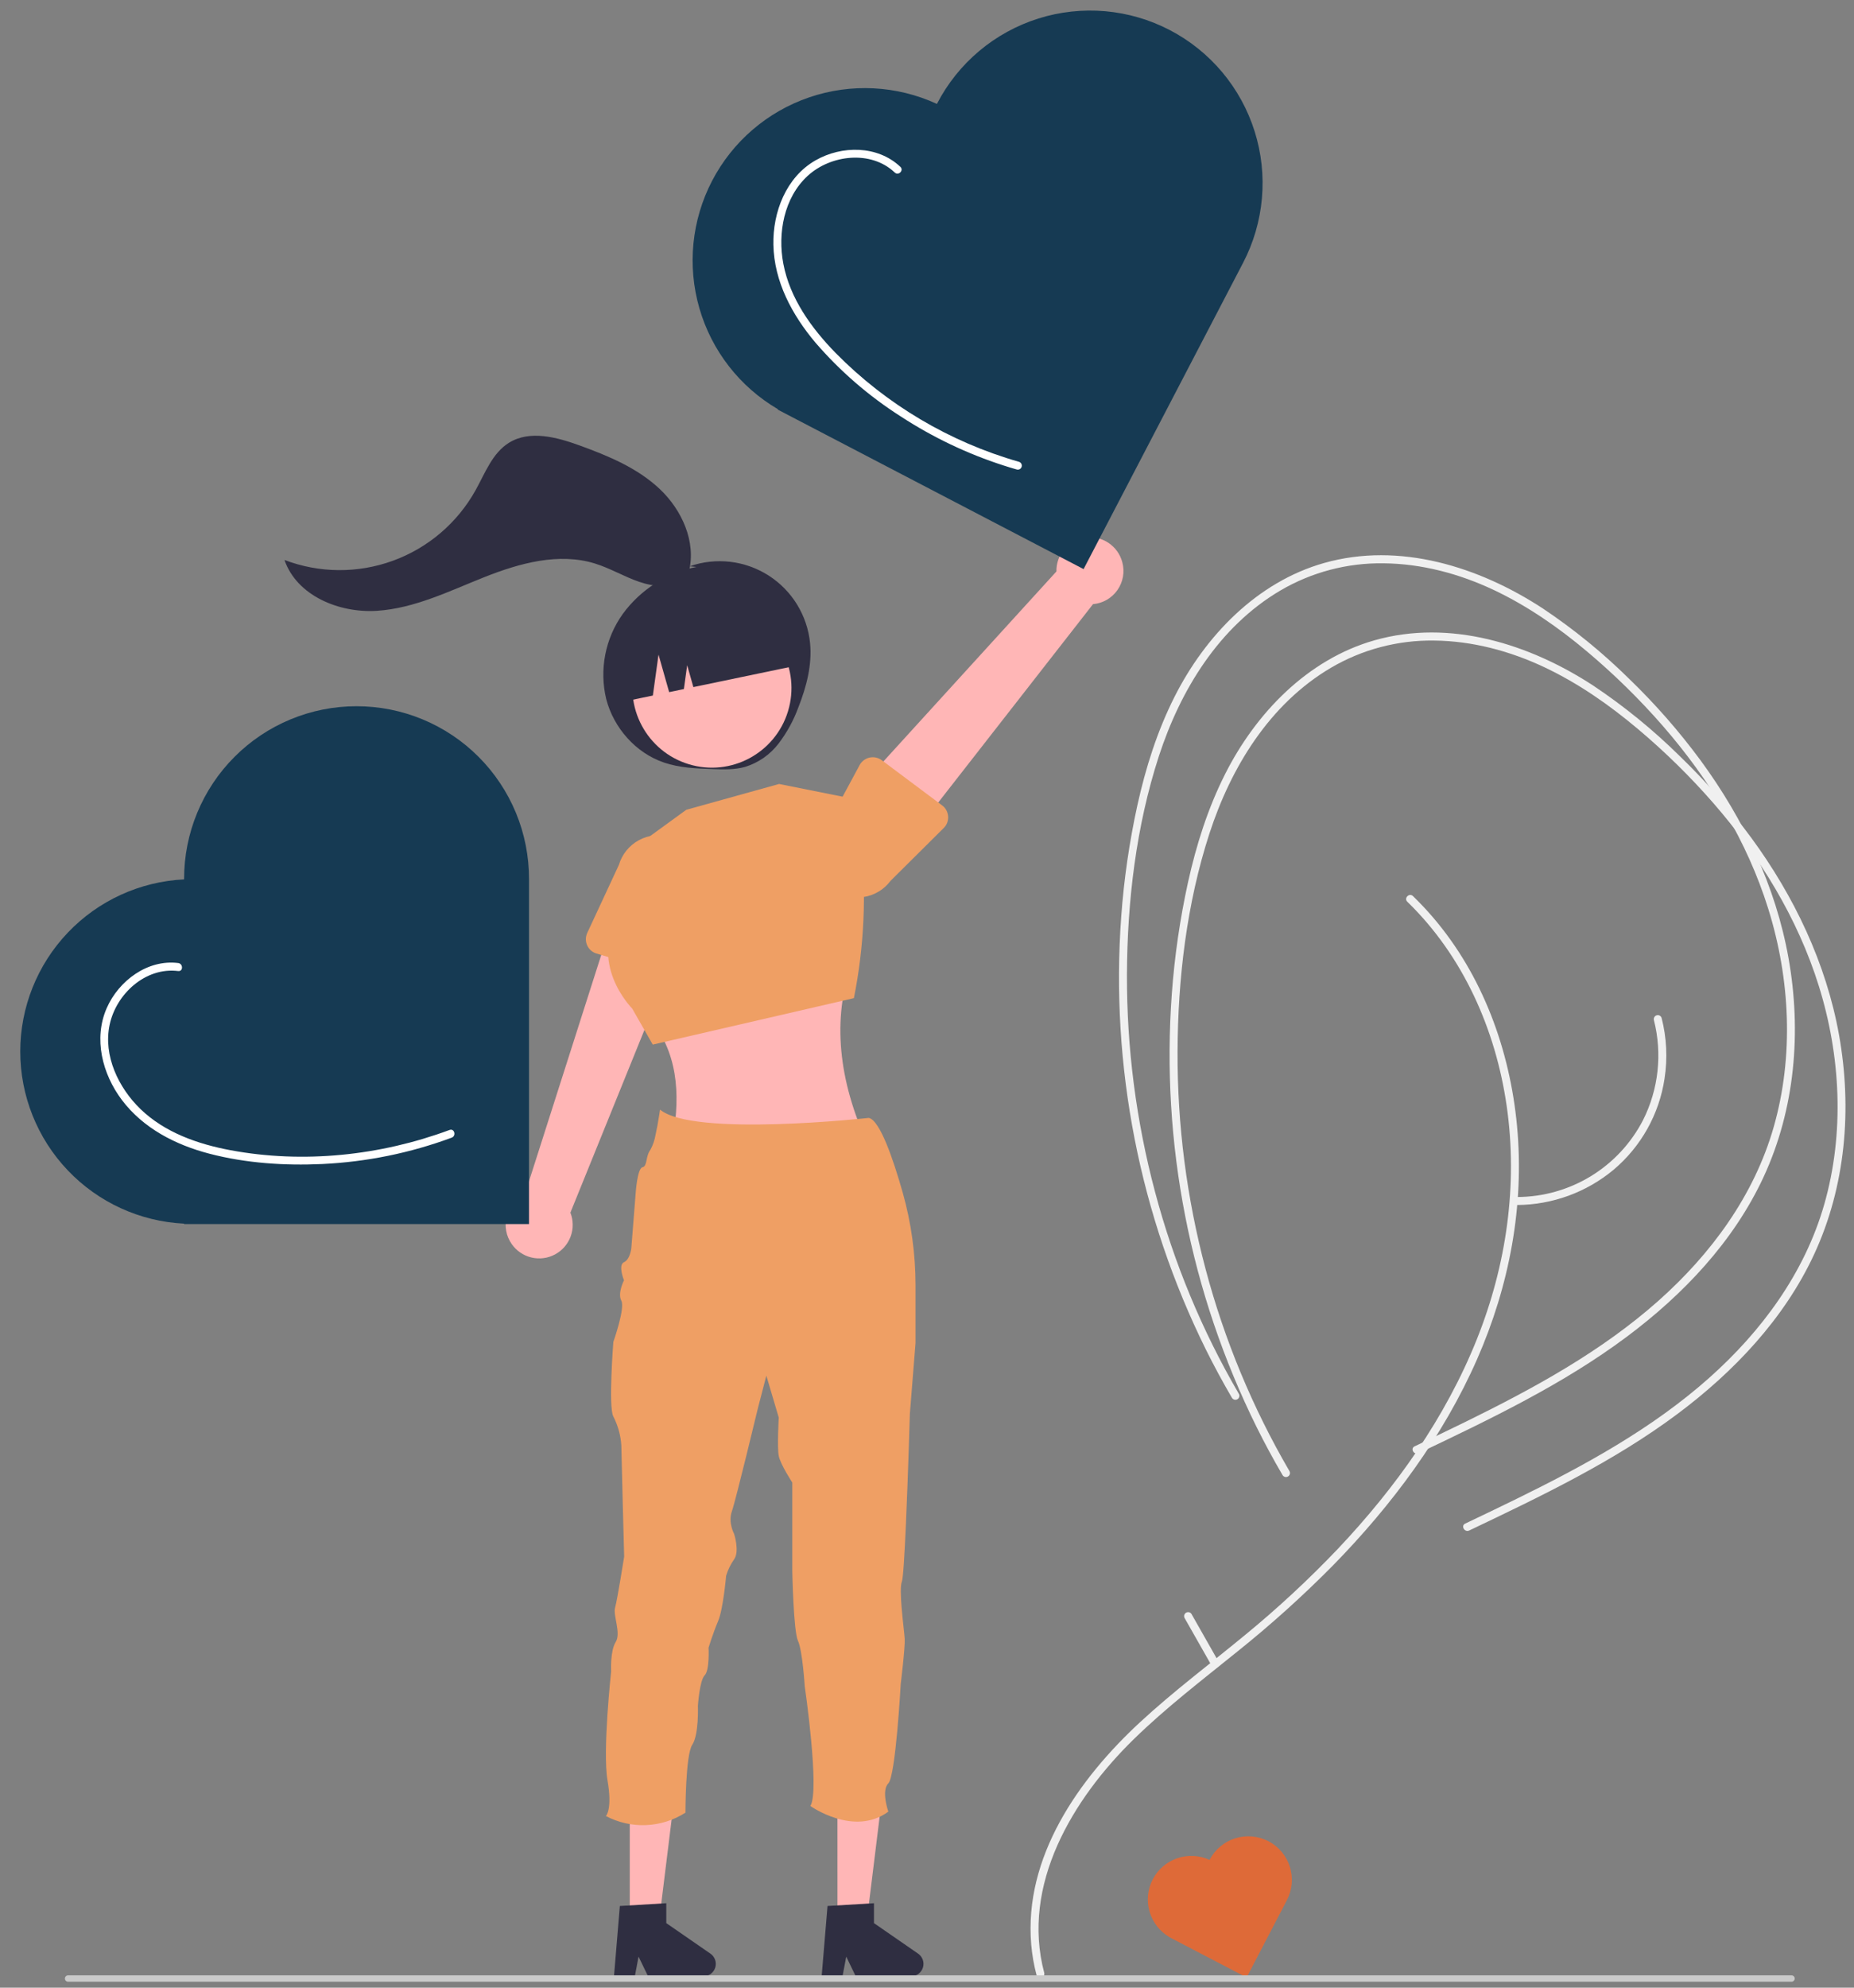 <svg width="84" height="90" viewBox="0 0 84 90" fill="none" xmlns="http://www.w3.org/2000/svg">
<rect x="0" y="0" width="84" height="90" fill="#808080" stroke="none"/>
<g clip-path="url(#clip0_542_772)">
<path d="M36.702 29.117C36.64 28.498 36.438 27.901 36.112 27.37C35.786 26.84 35.344 26.391 34.819 26.056C34.294 25.722 33.7 25.51 33.082 25.438C32.464 25.366 31.837 25.435 31.249 25.64L31.548 25.671C30.209 25.939 29.02 26.698 28.215 27.8C27.821 28.351 27.551 28.98 27.422 29.645C27.293 30.309 27.308 30.994 27.466 31.652C27.805 32.959 28.803 34.092 30.081 34.527C30.792 34.769 31.554 34.799 32.305 34.824C32.792 34.841 33.288 34.856 33.757 34.725C34.361 34.538 34.892 34.168 35.276 33.666C35.657 33.166 35.96 32.611 36.175 32.02C36.539 31.096 36.8 30.105 36.702 29.117Z" fill="#2F2E41"/>
<path d="M47.312 89.33C46.251 85.339 48.607 81.45 51.36 78.757C52.828 77.322 54.462 76.075 56.055 74.786C57.584 73.563 59.04 72.252 60.416 70.859C63.073 68.14 65.39 65.032 66.925 61.539C68.384 58.218 69.074 54.599 68.732 50.975C68.408 47.538 67.176 44.157 64.909 41.519C64.627 41.191 64.33 40.876 64.018 40.574C63.851 40.412 63.595 40.668 63.762 40.83C66.293 43.288 67.766 46.618 68.265 50.083C68.779 53.656 68.249 57.298 66.913 60.639C65.49 64.197 63.227 67.373 60.602 70.144C59.28 71.53 57.874 72.834 56.391 74.047C54.808 75.352 53.163 76.584 51.656 77.977C48.877 80.546 46.38 84.079 46.723 88.056C46.763 88.519 46.843 88.977 46.963 89.426C46.977 89.471 47.008 89.509 47.049 89.531C47.09 89.553 47.138 89.559 47.184 89.547C47.229 89.534 47.267 89.505 47.291 89.464C47.315 89.424 47.322 89.376 47.312 89.33Z" fill="#F0F0F0"/>
<path d="M58.423 66.612C56.751 63.745 55.473 60.667 54.621 57.459C53.768 54.252 53.341 50.947 53.352 47.629C53.364 44.31 53.767 40.909 54.795 37.744C55.772 34.741 57.521 31.877 60.298 30.238C61.714 29.407 63.331 28.98 64.973 29.004C66.707 29.02 68.417 29.477 69.98 30.216C71.51 30.939 72.909 31.915 74.202 33.002C75.435 34.038 76.585 35.167 77.642 36.38C79.737 38.789 81.448 41.579 82.404 44.637C83.401 47.825 83.575 51.311 82.651 54.537C81.763 57.636 79.817 60.276 77.429 62.398C74.848 64.69 71.79 66.356 68.707 67.869C67.936 68.247 67.16 68.617 66.384 68.987C66.174 69.087 66.357 69.399 66.567 69.299C69.817 67.75 73.1 66.187 75.999 64.024C78.556 62.115 80.835 59.719 82.191 56.8C83.625 53.714 83.919 50.204 83.324 46.874C82.743 43.62 81.286 40.574 79.336 37.921C78.367 36.608 77.29 35.379 76.116 34.246C74.912 33.057 73.597 31.985 72.19 31.046C69.304 29.16 65.696 28.021 62.276 28.992C59.236 29.856 56.897 32.292 55.505 35.052C54.725 36.597 54.2 38.259 53.827 39.945C53.462 41.606 53.217 43.292 53.093 44.989C52.596 51.758 53.923 58.538 56.936 64.621C57.303 65.358 57.694 66.083 58.111 66.794C58.136 66.834 58.175 66.862 58.221 66.874C58.267 66.885 58.315 66.878 58.355 66.854C58.396 66.83 58.426 66.792 58.438 66.746C58.451 66.701 58.446 66.653 58.423 66.612Z" fill="#F0F0F0"/>
<path d="M56.131 63.114C54.459 60.247 53.181 57.169 52.33 53.961C51.476 50.754 51.049 47.449 51.059 44.13C51.072 40.812 51.475 37.411 52.503 34.246C53.48 31.243 55.229 28.379 58.006 26.74C59.422 25.909 61.039 25.482 62.681 25.506C64.415 25.522 66.125 25.979 67.688 26.718C69.218 27.442 70.618 28.417 71.91 29.504C73.143 30.54 74.293 31.669 75.35 32.882C77.445 35.291 79.156 38.081 80.112 41.139C81.109 44.327 81.283 47.813 80.359 51.039C79.471 54.137 77.525 56.778 75.137 58.9C72.556 61.192 69.498 62.858 66.415 64.371C65.644 64.749 64.868 65.119 64.092 65.489C63.882 65.589 64.065 65.901 64.275 65.801C67.525 64.252 70.808 62.689 73.707 60.526C76.264 58.617 78.543 56.221 79.899 53.302C81.333 50.216 81.627 46.706 81.032 43.376C80.451 40.122 78.994 37.076 77.044 34.423C76.075 33.11 74.998 31.881 73.824 30.748C72.62 29.559 71.305 28.487 69.898 27.548C67.012 25.662 63.404 24.523 59.984 25.494C56.944 26.358 54.605 28.794 53.213 31.554C52.433 33.099 51.908 34.761 51.535 36.447C51.17 38.108 50.925 39.794 50.801 41.49C50.304 48.26 51.631 55.04 54.644 61.123C55.011 61.86 55.402 62.585 55.819 63.296C55.844 63.336 55.883 63.364 55.929 63.375C55.975 63.387 56.023 63.38 56.063 63.356C56.104 63.332 56.134 63.294 56.146 63.248C56.159 63.203 56.154 63.155 56.131 63.114Z" fill="#F0F0F0"/>
<path d="M23.186 56.331C23.059 56.151 22.972 55.945 22.933 55.728C22.893 55.511 22.902 55.288 22.958 55.075C23.014 54.861 23.116 54.663 23.257 54.493C23.398 54.323 23.575 54.187 23.774 54.092L27.958 40.995L30.871 42.508L25.843 54.907C25.979 55.253 25.983 55.636 25.855 55.985C25.727 56.334 25.475 56.623 25.147 56.799C24.82 56.975 24.439 57.024 24.078 56.938C23.716 56.852 23.399 56.636 23.186 56.331Z" fill="#FFB6B6"/>
<path d="M26.604 42.806C26.564 42.717 26.543 42.621 26.544 42.524C26.544 42.426 26.566 42.33 26.607 42.242L28.04 39.162C28.181 38.685 28.506 38.283 28.943 38.045C29.38 37.807 29.893 37.752 30.371 37.892C30.849 38.032 31.251 38.355 31.49 38.792C31.73 39.228 31.786 39.741 31.648 40.219L31.169 43.594C31.155 43.69 31.121 43.782 31.068 43.864C31.016 43.946 30.946 44.016 30.864 44.068C30.783 44.121 30.69 44.155 30.594 44.169C30.498 44.182 30.4 44.175 30.306 44.148L27.029 43.176C26.935 43.149 26.849 43.101 26.776 43.038C26.703 42.974 26.644 42.895 26.604 42.806Z" fill="#EF9F64"/>
<path d="M38.689 43.326C37.693 45.932 37.947 48.667 39.174 51.5H30.488C30.837 49.484 30.695 47.611 29.402 46.072L38.689 43.326Z" fill="#FFB6B6"/>
<path d="M28.523 38.535L31.094 36.666L35.3 35.497L38.805 36.198L39.011 38.135C39.262 40.491 39.153 42.872 38.688 45.195L29.575 47.298L28.64 45.662C28.64 45.662 26.537 43.559 28.173 41.222L28.523 38.535Z" fill="#EF9F64"/>
<path d="M50.849 25.459C50.907 25.672 50.917 25.895 50.879 26.113C50.84 26.33 50.755 26.536 50.628 26.717C50.502 26.898 50.337 27.049 50.146 27.159C49.955 27.269 49.742 27.336 49.522 27.355L41.06 38.193L38.852 35.764L47.864 25.875C47.856 25.503 47.985 25.142 48.226 24.859C48.467 24.576 48.804 24.392 49.172 24.341C49.54 24.289 49.914 24.375 50.223 24.581C50.532 24.787 50.755 25.099 50.849 25.459Z" fill="#FFB6B6"/>
<path d="M42.957 36.963C42.964 37.06 42.95 37.157 42.916 37.248C42.881 37.339 42.828 37.422 42.759 37.49L40.348 39.884C40.05 40.282 39.606 40.547 39.114 40.618C38.621 40.691 38.12 40.564 37.721 40.267C37.321 39.971 37.056 39.528 36.982 39.035C36.909 38.543 37.034 38.042 37.33 37.642L38.948 34.642C38.994 34.556 39.058 34.482 39.136 34.423C39.214 34.365 39.303 34.324 39.398 34.303C39.493 34.282 39.591 34.281 39.686 34.302C39.781 34.322 39.871 34.363 39.949 34.421L42.687 36.468C42.765 36.526 42.83 36.6 42.876 36.686C42.923 36.771 42.95 36.866 42.957 36.963Z" fill="#EF9F64"/>
<path d="M28.534 86.958H29.865L30.499 81.824H28.534L28.534 86.958Z" fill="#FFB6B6"/>
<path d="M28.084 86.301L30.188 86.176V87.077L32.188 88.459C32.287 88.527 32.361 88.625 32.4 88.739C32.44 88.852 32.441 88.975 32.406 89.09C32.37 89.204 32.298 89.305 32.202 89.376C32.105 89.447 31.988 89.485 31.868 89.485H29.363L28.931 88.594L28.763 89.485H27.818L28.084 86.301Z" fill="#2F2E41"/>
<path d="M37.944 86.958H39.275L39.908 81.824H37.943L37.944 86.958Z" fill="#FFB6B6"/>
<path d="M37.493 86.301L39.597 86.176V87.077L41.597 88.459C41.696 88.527 41.77 88.625 41.81 88.739C41.849 88.852 41.851 88.975 41.815 89.09C41.779 89.204 41.708 89.305 41.611 89.376C41.514 89.447 41.397 89.485 41.277 89.485H38.772L38.341 88.594L38.172 89.485H37.227L37.493 86.301Z" fill="#2F2E41"/>
<path d="M41.48 58.194V60.812L41.224 64.01C41.224 64.01 41.143 66.803 41.045 69.005C40.986 70.344 40.92 71.465 40.862 71.61C40.791 71.787 40.808 72.271 40.849 72.779C40.897 73.366 40.977 73.986 40.99 74.194C41.015 74.581 40.81 76.245 40.81 76.245C40.81 76.245 40.581 80.416 40.248 80.749C39.915 81.082 40.248 82.029 40.248 82.029C38.687 83.18 36.716 81.773 36.716 81.773C37.151 81.08 36.46 76.345 36.46 76.345C36.46 76.345 36.359 74.728 36.154 74.294C35.949 73.86 35.897 71.147 35.897 71.147V67.128C35.897 67.128 35.359 66.306 35.283 65.922C35.207 65.538 35.283 64.183 35.283 64.183L34.721 62.289L34.336 63.772C34.336 63.772 33.339 67.919 33.16 68.43C32.98 68.942 33.261 69.454 33.261 69.454C33.261 69.454 33.518 70.243 33.261 70.605C33.101 70.832 32.979 71.083 32.899 71.348C32.899 71.348 32.767 72.859 32.537 73.399C32.307 73.939 32.103 74.605 32.103 74.605C32.103 74.605 32.157 75.626 31.927 75.856C31.696 76.087 31.62 77.239 31.62 77.239C31.62 77.239 31.671 78.543 31.363 79.004C31.056 79.464 31.056 82.075 31.056 82.075C30.522 82.417 29.907 82.612 29.274 82.639C28.641 82.666 28.012 82.524 27.451 82.228C27.451 82.228 27.755 81.943 27.525 80.616C27.294 79.29 27.69 75.677 27.69 75.677C27.69 75.677 27.639 74.76 27.895 74.35C28.151 73.939 27.766 73.147 27.869 72.788C27.971 72.43 28.279 70.484 28.279 70.484C28.279 70.484 28.151 65.699 28.151 65.443C28.121 64.988 27.997 64.544 27.789 64.138C27.559 63.729 27.789 60.76 27.789 60.76C27.789 60.76 28.332 59.226 28.151 58.893C27.97 58.56 28.271 57.971 28.271 57.971C28.271 57.971 27.99 57.28 28.271 57.152C28.552 57.024 28.604 56.513 28.604 56.513L28.8 54.03C28.8 54.03 28.873 52.903 29.108 52.853C29.341 52.802 29.239 52.368 29.469 52.06C29.582 51.852 29.659 51.627 29.699 51.394C29.731 51.252 29.761 51.103 29.787 50.961C29.859 50.575 29.904 50.242 29.904 50.242C31.414 51.497 39.355 50.617 39.364 50.617C39.868 50.727 40.468 52.477 40.901 54.004C41.285 55.367 41.48 56.777 41.48 58.194Z" fill="#EF9F64"/>
<path d="M35.703 32.203C36.282 30.299 35.208 28.286 33.304 27.707C31.399 27.128 29.387 28.203 28.808 30.107C28.229 32.011 29.303 34.024 31.207 34.603C33.112 35.182 35.124 34.107 35.703 32.203Z" fill="#FFB6B6"/>
<path d="M28.183 31.783L29.579 31.493L29.836 29.641L30.318 31.339L30.985 31.2L31.134 30.12L31.415 31.111L36.371 30.079C36.269 29.589 36.071 29.124 35.789 28.709C35.507 28.295 35.147 27.941 34.728 27.666C34.309 27.392 33.84 27.202 33.348 27.109C32.855 27.015 32.35 27.02 31.859 27.122L31.141 27.271C30.151 27.477 29.282 28.069 28.728 28.915C28.173 29.761 27.977 30.793 28.183 31.783Z" fill="#2F2E41"/>
<path d="M42.458 4.688L42.449 4.705C40.629 3.867 38.556 3.761 36.66 4.409C34.764 5.057 33.19 6.409 32.264 8.186C31.338 9.963 31.131 12.028 31.686 13.953C32.241 15.879 33.515 17.517 35.245 18.528L35.236 18.546L49.094 25.768L56.316 11.91C56.792 11 57.083 10.005 57.174 8.983C57.265 7.96 57.153 6.929 56.845 5.95C56.537 4.97 56.039 4.061 55.38 3.274C54.721 2.487 53.913 1.838 53.002 1.363C52.092 0.889 51.096 0.598 50.074 0.508C49.051 0.419 48.02 0.531 47.041 0.84C46.062 1.149 45.153 1.648 44.367 2.308C43.58 2.968 42.932 3.777 42.458 4.688Z" fill="#163A53"/>
<path d="M54.805 84.21L54.802 84.214C54.342 84.002 53.819 83.975 53.339 84.139C52.86 84.303 52.462 84.645 52.228 85.094C51.994 85.543 51.942 86.065 52.082 86.551C52.222 87.038 52.544 87.452 52.981 87.708L52.979 87.712L56.482 89.538L58.307 86.035C58.428 85.805 58.501 85.554 58.524 85.295C58.547 85.037 58.519 84.776 58.441 84.528C58.363 84.281 58.237 84.051 58.071 83.852C57.904 83.653 57.7 83.489 57.47 83.369C57.24 83.249 56.988 83.176 56.73 83.153C56.471 83.13 56.211 83.159 55.963 83.237C55.715 83.315 55.486 83.441 55.287 83.608C55.088 83.775 54.924 83.979 54.805 84.21Z" fill="#DE6A38"/>
<path d="M8.341 39.798V39.818C6.34 39.915 4.453 40.779 3.071 42.23C1.689 43.681 0.918 45.608 0.918 47.611C0.918 49.615 1.689 51.542 3.071 52.993C4.453 54.444 6.34 55.308 8.341 55.405V55.425L23.968 55.425L23.968 39.798C23.969 38.771 23.768 37.754 23.376 36.805C22.983 35.856 22.408 34.994 21.682 34.268C20.957 33.541 20.095 32.965 19.146 32.572C18.198 32.179 17.181 31.977 16.155 31.977C15.128 31.977 14.111 32.179 13.163 32.572C12.214 32.965 11.352 33.541 10.627 34.268C9.901 34.994 9.326 35.856 8.934 36.805C8.541 37.754 8.34 38.771 8.341 39.798Z" fill="#163A53"/>
<path d="M81.17 89.73H3.085C3.047 89.73 3.01 89.715 2.983 89.688C2.957 89.661 2.941 89.624 2.941 89.586C2.941 89.548 2.957 89.511 2.983 89.484C3.01 89.457 3.047 89.442 3.085 89.442H81.17C81.208 89.442 81.245 89.457 81.272 89.484C81.299 89.511 81.314 89.548 81.314 89.586C81.314 89.624 81.299 89.661 81.272 89.688C81.245 89.715 81.208 89.73 81.17 89.73Z" fill="#CACACA"/>
<path d="M68.738 54.561C70.334 54.551 71.878 53.988 73.105 52.967C74.354 51.916 75.177 50.445 75.417 48.831C75.558 47.918 75.513 46.986 75.283 46.091C75.269 46.047 75.238 46.009 75.197 45.986C75.156 45.964 75.108 45.958 75.062 45.971C75.017 45.983 74.978 46.013 74.955 46.053C74.931 46.094 74.923 46.142 74.934 46.188C75.321 47.707 75.147 49.314 74.443 50.715C73.902 51.763 73.084 52.642 72.078 53.256C71.072 53.87 69.917 54.197 68.738 54.199C68.691 54.201 68.647 54.221 68.614 54.254C68.582 54.288 68.564 54.333 68.564 54.38C68.564 54.427 68.582 54.472 68.614 54.506C68.647 54.54 68.691 54.559 68.738 54.561Z" fill="#F0F0F0"/>
<path d="M40.794 7.555C39.764 6.578 38.138 6.58 36.949 7.261C35.615 8.024 35.01 9.602 35.04 11.084C35.075 12.751 35.89 14.261 36.943 15.511C38.064 16.81 39.37 17.939 40.818 18.861C42.262 19.801 43.824 20.546 45.464 21.075C45.666 21.14 45.869 21.202 46.073 21.26C46.118 21.271 46.167 21.264 46.207 21.24C46.247 21.216 46.277 21.177 46.289 21.132C46.302 21.087 46.296 21.039 46.274 20.997C46.251 20.956 46.214 20.925 46.169 20.911C43.02 20.011 40.157 18.313 37.858 15.98C36.763 14.859 35.79 13.511 35.491 11.944C35.227 10.559 35.519 8.951 36.592 7.964C37.636 7.005 39.462 6.789 40.538 7.811C40.707 7.971 40.963 7.716 40.794 7.555Z" fill="white"/>
<path d="M8.073 43.605C6.683 43.432 5.376 44.41 4.835 45.646C4.227 47.032 4.637 48.629 5.518 49.8C6.488 51.09 7.958 51.841 9.495 52.24C11.144 52.669 12.895 52.785 14.593 52.706C16.6 52.612 18.581 52.21 20.465 51.512C20.682 51.431 20.588 51.082 20.369 51.163C17.233 52.328 13.741 52.695 10.442 52.08C8.968 51.805 7.467 51.281 6.368 50.22C5.372 49.259 4.668 47.803 4.968 46.398C5.265 45.001 6.593 43.783 8.073 43.967C8.304 43.995 8.302 43.633 8.073 43.605Z" fill="white"/>
<path d="M31.213 25.878C31.549 24.533 30.898 23.091 29.889 22.14C28.88 21.189 27.564 20.643 26.261 20.17C25.221 19.793 24.004 19.464 23.064 20.046C22.308 20.512 21.98 21.419 21.548 22.195C20.725 23.674 19.397 24.808 17.807 25.388C16.217 25.968 14.471 25.957 12.889 25.355C13.446 26.974 15.367 27.767 17.076 27.657C18.785 27.547 20.364 26.759 21.956 26.128C23.547 25.497 25.318 25.01 26.954 25.515C27.645 25.729 28.273 26.109 28.957 26.343C29.641 26.578 30.441 26.648 31.05 26.259" fill="#2F2E41"/>
<path d="M55.148 75.131L53.984 73.081C53.959 73.041 53.919 73.012 53.873 73.001C53.828 72.99 53.78 72.997 53.739 73.021C53.699 73.044 53.669 73.083 53.656 73.128C53.644 73.174 53.649 73.222 53.671 73.263L54.836 75.314C54.861 75.353 54.901 75.382 54.946 75.393C54.992 75.404 55.04 75.397 55.081 75.373C55.121 75.35 55.151 75.311 55.163 75.266C55.176 75.221 55.171 75.172 55.148 75.131Z" fill="#F0F0F0"/>
</g>
<defs>
<clipPath id="clip0_542_772">
<rect width="82.696" height="89.246" fill="white" transform="translate(0.918 0.483)"/>
</clipPath>
</defs>
</svg>
